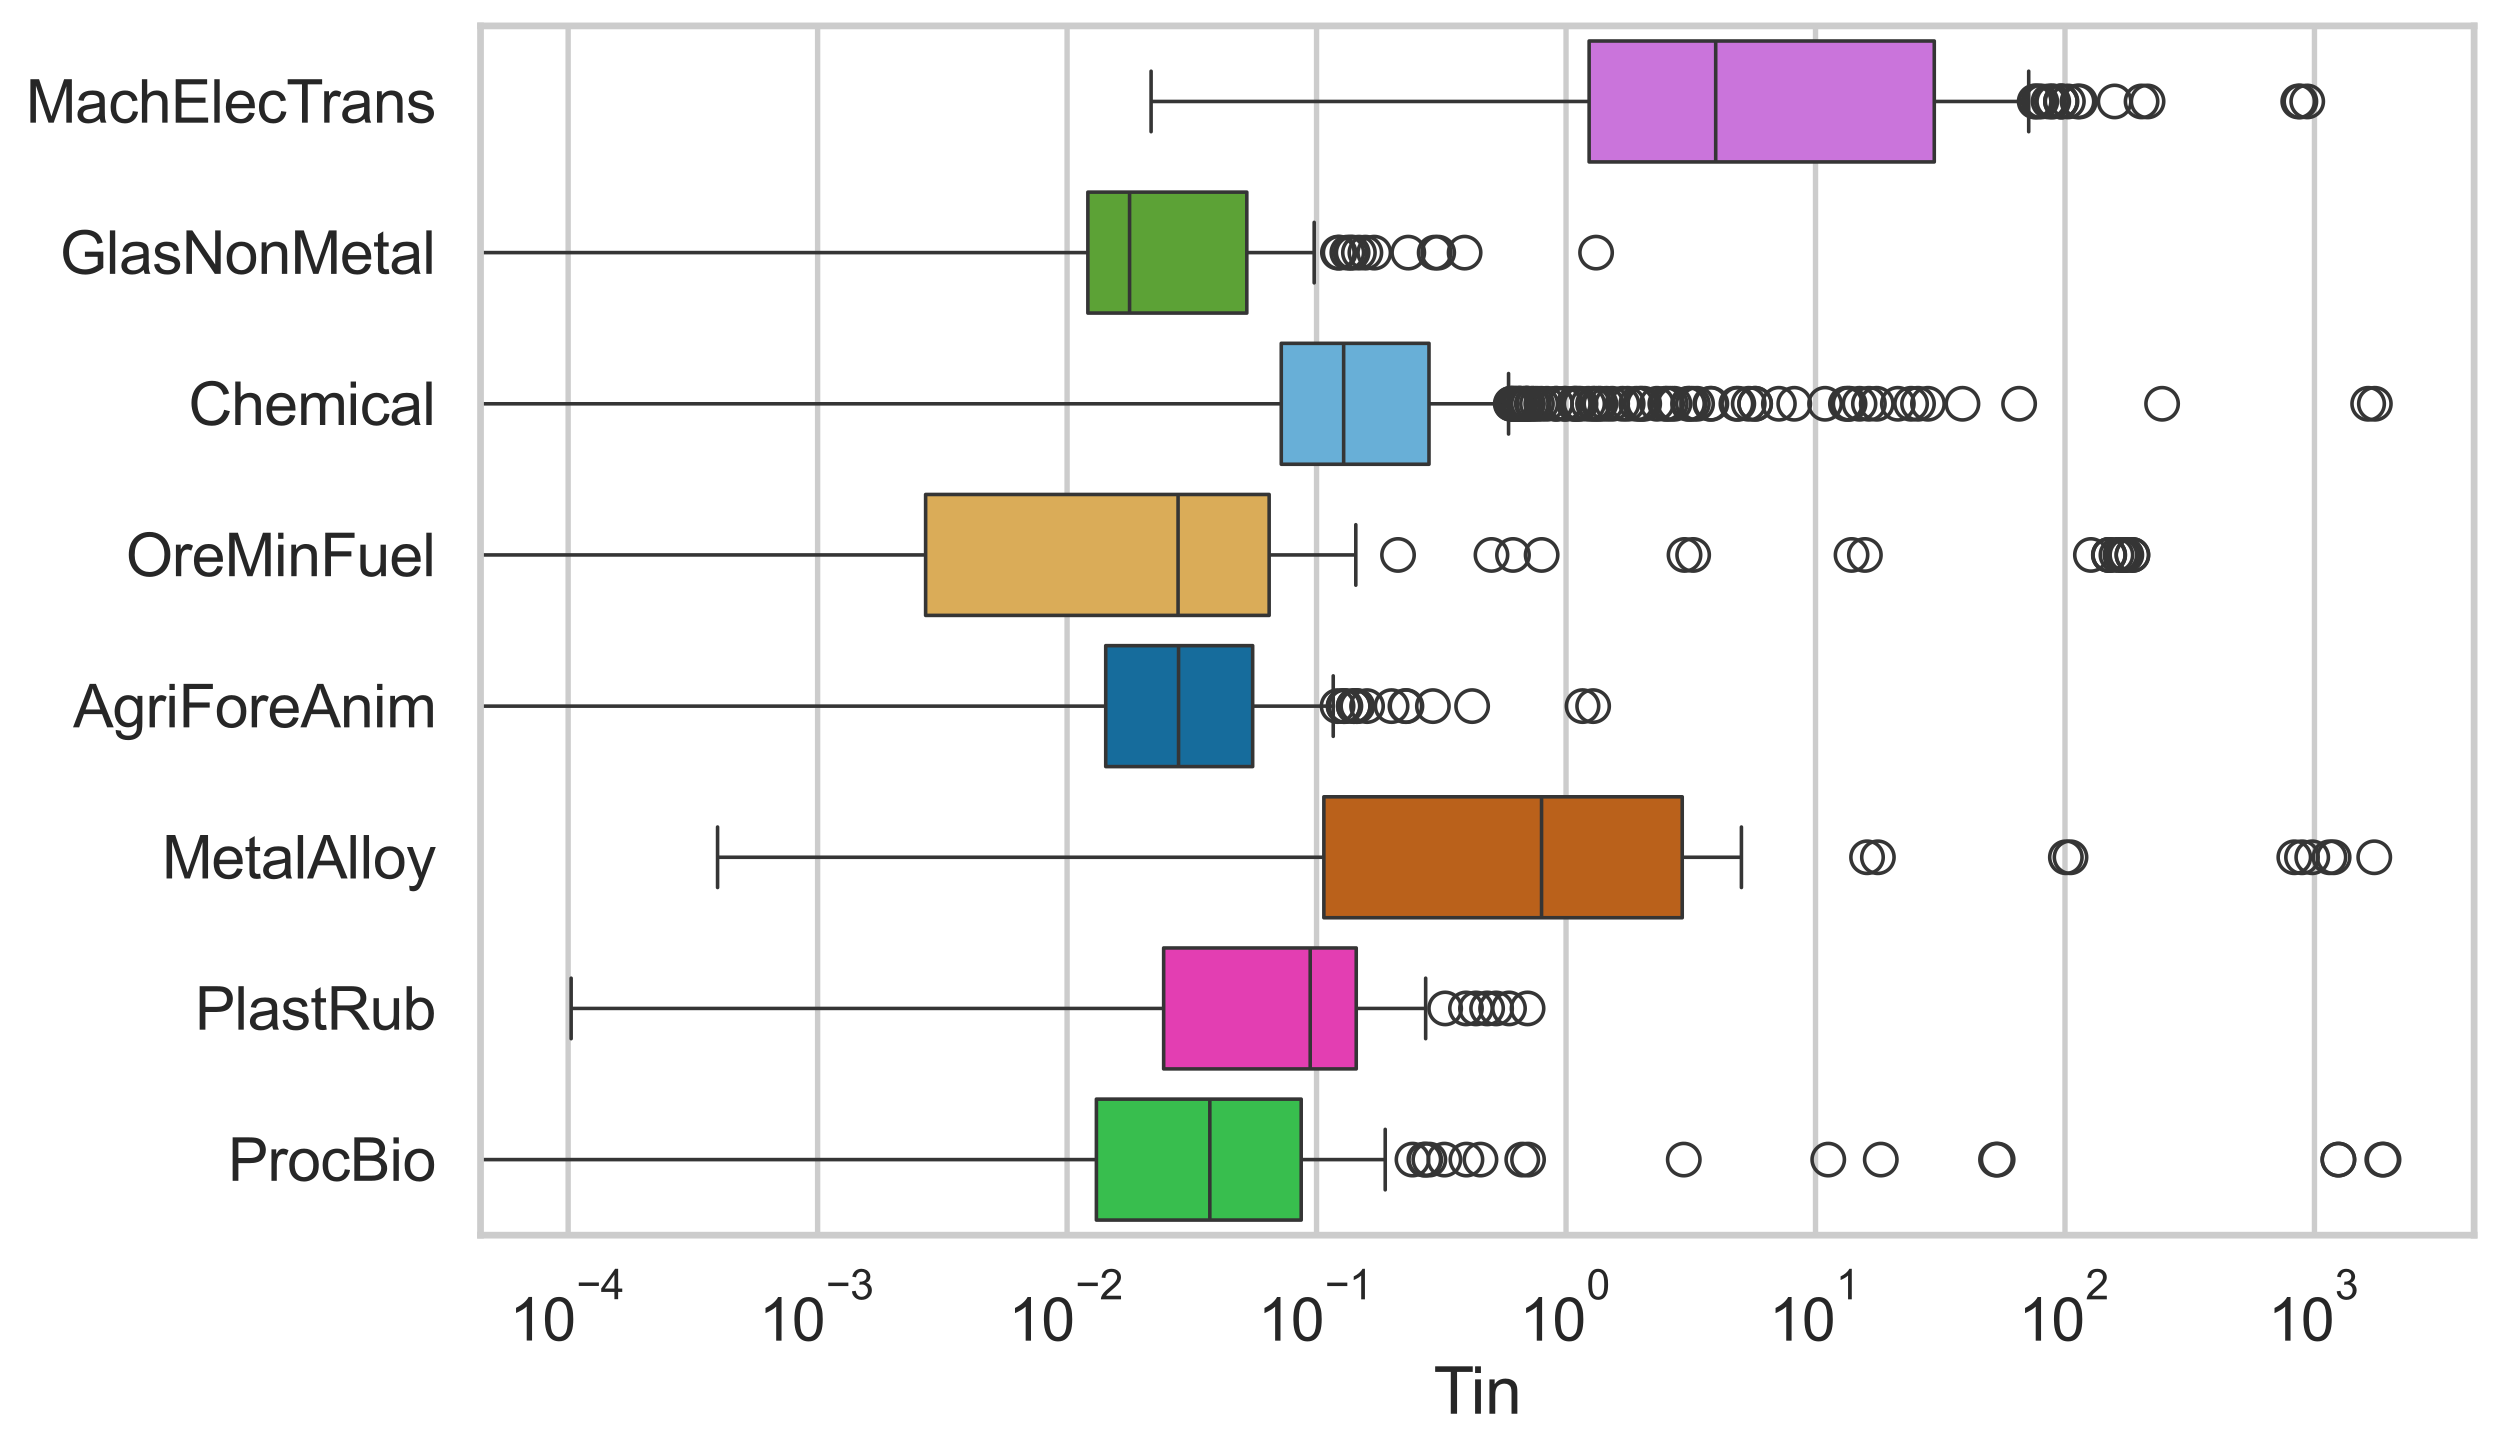 <?xml version="1.0" encoding="utf-8" standalone="no"?>
<!DOCTYPE svg PUBLIC "-//W3C//DTD SVG 1.1//EN"
  "http://www.w3.org/Graphics/SVG/1.1/DTD/svg11.dtd">
<svg xmlns:xlink="http://www.w3.org/1999/xlink" width="695.577pt" height="404.121pt" viewBox="0 0 695.577 404.121" xmlns="http://www.w3.org/2000/svg" version="1.1">
 <defs>
  <style type="text/css">*{stroke-linejoin: round; stroke-linecap: butt}</style>
 </defs>
 <g id="figure_1">
  <g id="patch_1">
   <path d="M 0 404.121 
L 695.577 404.121 
L 695.577 0 
L 0 0 
z
" style="fill: #ffffff"/>
  </g>
  <g id="axes_1">
   <g id="patch_2">
    <path d="M 133.697 343.665 
L 688.377 343.665 
L 688.377 7.2 
L 133.697 7.2 
z
" style="fill: #ffffff"/>
   </g>
   <g id="matplotlib.axis_1">
    <g id="xtick_1">
     <g id="line2d_1">
      <path d="M 158.074 343.665 
L 158.074 7.2 
" clip-path="url(#pf864ecdc77)" style="fill: none; stroke: #cccccc; stroke-width: 1.5; stroke-linecap: round"/>
     </g>
     <g id="text_1">
      <!-- $\mathdefault{10^{-4}}$ -->
      <g style="fill: #262626" transform="translate(141.739 373.015) scale(0.165 -0.165)">
       <defs>
        <path id="ArialMT-31" d="M 2384 0 
L 1822 0 
L 1822 3584 
Q 1619 3391 1289 3197 
Q 959 3003 697 2906 
L 697 3450 
Q 1169 3672 1522 3987 
Q 1875 4303 2022 4600 
L 2384 4600 
L 2384 0 
z
" transform="scale(0.016)"/>
        <path id="ArialMT-30" d="M 266 2259 
Q 266 3072 433 3567 
Q 600 4063 929 4331 
Q 1259 4600 1759 4600 
Q 2128 4600 2406 4451 
Q 2684 4303 2865 4023 
Q 3047 3744 3150 3342 
Q 3253 2941 3253 2259 
Q 3253 1453 3087 958 
Q 2922 463 2592 192 
Q 2263 -78 1759 -78 
Q 1097 -78 719 397 
Q 266 969 266 2259 
z
M 844 2259 
Q 844 1131 1108 757 
Q 1372 384 1759 384 
Q 2147 384 2411 759 
Q 2675 1134 2675 2259 
Q 2675 3391 2411 3762 
Q 2147 4134 1753 4134 
Q 1366 4134 1134 3806 
Q 844 3388 844 2259 
z
" transform="scale(0.016)"/>
        <path id="ArialMT-2212" d="M 3381 1997 
L 356 1997 
L 356 2522 
L 3381 2522 
L 3381 1997 
z
" transform="scale(0.016)"/>
        <path id="ArialMT-34" d="M 2069 0 
L 2069 1097 
L 81 1097 
L 81 1613 
L 2172 4581 
L 2631 4581 
L 2631 1613 
L 3250 1613 
L 3250 1097 
L 2631 1097 
L 2631 0 
L 2069 0 
z
M 2069 1613 
L 2069 3678 
L 634 1613 
L 2069 1613 
z
" transform="scale(0.016)"/>
       </defs>
       <use xlink:href="#ArialMT-31" transform="translate(0 0.202)"/>
       <use xlink:href="#ArialMT-30" transform="translate(55.615 0.202)"/>
       <use xlink:href="#ArialMT-2212" transform="translate(112.973 69.895) scale(0.7)"/>
       <use xlink:href="#ArialMT-34" transform="translate(153.852 69.895) scale(0.7)"/>
      </g>
     </g>
    </g>
    <g id="xtick_2">
     <g id="line2d_2">
      <path d="M 227.486 343.665 
L 227.486 7.2 
" clip-path="url(#pf864ecdc77)" style="fill: none; stroke: #cccccc; stroke-width: 1.5; stroke-linecap: round"/>
     </g>
     <g id="text_2">
      <!-- $\mathdefault{10^{-3}}$ -->
      <g style="fill: #262626" transform="translate(211.151 373.18) scale(0.165 -0.165)">
       <defs>
        <path id="ArialMT-33" d="M 269 1209 
L 831 1284 
Q 928 806 1161 595 
Q 1394 384 1728 384 
Q 2125 384 2398 659 
Q 2672 934 2672 1341 
Q 2672 1728 2419 1979 
Q 2166 2231 1775 2231 
Q 1616 2231 1378 2169 
L 1441 2663 
Q 1497 2656 1531 2656 
Q 1891 2656 2178 2843 
Q 2466 3031 2466 3422 
Q 2466 3731 2256 3934 
Q 2047 4138 1716 4138 
Q 1388 4138 1169 3931 
Q 950 3725 888 3313 
L 325 3413 
Q 428 3978 793 4289 
Q 1159 4600 1703 4600 
Q 2078 4600 2393 4439 
Q 2709 4278 2876 4000 
Q 3044 3722 3044 3409 
Q 3044 3113 2884 2869 
Q 2725 2625 2413 2481 
Q 2819 2388 3044 2092 
Q 3269 1797 3269 1353 
Q 3269 753 2831 336 
Q 2394 -81 1725 -81 
Q 1122 -81 723 278 
Q 325 638 269 1209 
z
" transform="scale(0.016)"/>
       </defs>
       <use xlink:href="#ArialMT-31" transform="translate(0 0.994)"/>
       <use xlink:href="#ArialMT-30" transform="translate(55.615 0.994)"/>
       <use xlink:href="#ArialMT-2212" transform="translate(112.973 70.688) scale(0.7)"/>
       <use xlink:href="#ArialMT-33" transform="translate(153.852 70.688) scale(0.7)"/>
      </g>
     </g>
    </g>
    <g id="xtick_3">
     <g id="line2d_3">
      <path d="M 296.897 343.665 
L 296.897 7.2 
" clip-path="url(#pf864ecdc77)" style="fill: none; stroke: #cccccc; stroke-width: 1.5; stroke-linecap: round"/>
     </g>
     <g id="text_3">
      <!-- $\mathdefault{10^{-2}}$ -->
      <g style="fill: #262626" transform="translate(280.562 373.18) scale(0.165 -0.165)">
       <defs>
        <path id="ArialMT-32" d="M 3222 541 
L 3222 0 
L 194 0 
Q 188 203 259 391 
Q 375 700 629 1000 
Q 884 1300 1366 1694 
Q 2113 2306 2375 2664 
Q 2638 3022 2638 3341 
Q 2638 3675 2398 3904 
Q 2159 4134 1775 4134 
Q 1369 4134 1125 3890 
Q 881 3647 878 3216 
L 300 3275 
Q 359 3922 746 4261 
Q 1134 4600 1788 4600 
Q 2447 4600 2831 4234 
Q 3216 3869 3216 3328 
Q 3216 3053 3103 2787 
Q 2991 2522 2730 2228 
Q 2469 1934 1863 1422 
Q 1356 997 1212 845 
Q 1069 694 975 541 
L 3222 541 
z
" transform="scale(0.016)"/>
       </defs>
       <use xlink:href="#ArialMT-31" transform="translate(0 0.994)"/>
       <use xlink:href="#ArialMT-30" transform="translate(55.615 0.994)"/>
       <use xlink:href="#ArialMT-2212" transform="translate(112.973 70.688) scale(0.7)"/>
       <use xlink:href="#ArialMT-32" transform="translate(153.852 70.688) scale(0.7)"/>
      </g>
     </g>
    </g>
    <g id="xtick_4">
     <g id="line2d_4">
      <path d="M 366.309 343.665 
L 366.309 7.2 
" clip-path="url(#pf864ecdc77)" style="fill: none; stroke: #cccccc; stroke-width: 1.5; stroke-linecap: round"/>
     </g>
     <g id="text_4">
      <!-- $\mathdefault{10^{-1}}$ -->
      <g style="fill: #262626" transform="translate(349.974 373.18) scale(0.165 -0.165)">
       <use xlink:href="#ArialMT-31" transform="translate(0 0.994)"/>
       <use xlink:href="#ArialMT-30" transform="translate(55.615 0.994)"/>
       <use xlink:href="#ArialMT-2212" transform="translate(112.973 70.688) scale(0.7)"/>
       <use xlink:href="#ArialMT-31" transform="translate(153.852 70.688) scale(0.7)"/>
      </g>
     </g>
    </g>
    <g id="xtick_5">
     <g id="line2d_5">
      <path d="M 435.72 343.665 
L 435.72 7.2 
" clip-path="url(#pf864ecdc77)" style="fill: none; stroke: #cccccc; stroke-width: 1.5; stroke-linecap: round"/>
     </g>
     <g id="text_5">
      <!-- $\mathdefault{10^{0}}$ -->
      <g style="fill: #262626" transform="translate(422.768 373.18) scale(0.165 -0.165)">
       <use xlink:href="#ArialMT-31" transform="translate(0 0.994)"/>
       <use xlink:href="#ArialMT-30" transform="translate(55.615 0.994)"/>
       <use xlink:href="#ArialMT-30" transform="translate(112.973 70.688) scale(0.7)"/>
      </g>
     </g>
    </g>
    <g id="xtick_6">
     <g id="line2d_6">
      <path d="M 505.131 343.665 
L 505.131 7.2 
" clip-path="url(#pf864ecdc77)" style="fill: none; stroke: #cccccc; stroke-width: 1.5; stroke-linecap: round"/>
     </g>
     <g id="text_6">
      <!-- $\mathdefault{10^{1}}$ -->
      <g style="fill: #262626" transform="translate(492.179 373.18) scale(0.165 -0.165)">
       <use xlink:href="#ArialMT-31" transform="translate(0 0.994)"/>
       <use xlink:href="#ArialMT-30" transform="translate(55.615 0.994)"/>
       <use xlink:href="#ArialMT-31" transform="translate(112.973 70.688) scale(0.7)"/>
      </g>
     </g>
    </g>
    <g id="xtick_7">
     <g id="line2d_7">
      <path d="M 574.543 343.665 
L 574.543 7.2 
" clip-path="url(#pf864ecdc77)" style="fill: none; stroke: #cccccc; stroke-width: 1.5; stroke-linecap: round"/>
     </g>
     <g id="text_7">
      <!-- $\mathdefault{10^{2}}$ -->
      <g style="fill: #262626" transform="translate(561.59 373.18) scale(0.165 -0.165)">
       <use xlink:href="#ArialMT-31" transform="translate(0 0.994)"/>
       <use xlink:href="#ArialMT-30" transform="translate(55.615 0.994)"/>
       <use xlink:href="#ArialMT-32" transform="translate(112.973 70.688) scale(0.7)"/>
      </g>
     </g>
    </g>
    <g id="xtick_8">
     <g id="line2d_8">
      <path d="M 643.954 343.665 
L 643.954 7.2 
" clip-path="url(#pf864ecdc77)" style="fill: none; stroke: #cccccc; stroke-width: 1.5; stroke-linecap: round"/>
     </g>
     <g id="text_8">
      <!-- $\mathdefault{10^{3}}$ -->
      <g style="fill: #262626" transform="translate(631.002 373.18) scale(0.165 -0.165)">
       <use xlink:href="#ArialMT-31" transform="translate(0 0.994)"/>
       <use xlink:href="#ArialMT-30" transform="translate(55.615 0.994)"/>
       <use xlink:href="#ArialMT-33" transform="translate(112.973 70.688) scale(0.7)"/>
      </g>
     </g>
    </g>
    <g id="xtick_9"/>
    <g id="xtick_10"/>
    <g id="xtick_11"/>
    <g id="xtick_12"/>
    <g id="xtick_13"/>
    <g id="xtick_14"/>
    <g id="xtick_15"/>
    <g id="xtick_16"/>
    <g id="xtick_17"/>
    <g id="xtick_18"/>
    <g id="xtick_19"/>
    <g id="xtick_20"/>
    <g id="xtick_21"/>
    <g id="xtick_22"/>
    <g id="xtick_23"/>
    <g id="xtick_24"/>
    <g id="xtick_25"/>
    <g id="xtick_26"/>
    <g id="xtick_27"/>
    <g id="xtick_28"/>
    <g id="xtick_29"/>
    <g id="xtick_30"/>
    <g id="xtick_31"/>
    <g id="xtick_32"/>
    <g id="xtick_33"/>
    <g id="xtick_34"/>
    <g id="xtick_35"/>
    <g id="xtick_36"/>
    <g id="xtick_37"/>
    <g id="xtick_38"/>
    <g id="xtick_39"/>
    <g id="xtick_40"/>
    <g id="xtick_41"/>
    <g id="xtick_42"/>
    <g id="xtick_43"/>
    <g id="xtick_44"/>
    <g id="xtick_45"/>
    <g id="xtick_46"/>
    <g id="xtick_47"/>
    <g id="xtick_48"/>
    <g id="xtick_49"/>
    <g id="xtick_50"/>
    <g id="xtick_51"/>
    <g id="xtick_52"/>
    <g id="xtick_53"/>
    <g id="xtick_54"/>
    <g id="xtick_55"/>
    <g id="xtick_56"/>
    <g id="xtick_57"/>
    <g id="xtick_58"/>
    <g id="xtick_59"/>
    <g id="xtick_60"/>
    <g id="xtick_61"/>
    <g id="xtick_62"/>
    <g id="xtick_63"/>
    <g id="xtick_64"/>
    <g id="xtick_65"/>
    <g id="xtick_66"/>
    <g id="xtick_67"/>
    <g id="xtick_68"/>
    <g id="xtick_69"/>
    <g id="xtick_70"/>
    <g id="xtick_71"/>
    <g id="xtick_72"/>
    <g id="text_9">
     <!-- Tin -->
     <g style="fill: #262626" transform="translate(398.873 393.344) scale(0.18 -0.18)">
      <defs>
       <path id="ArialMT-54" d="M 1659 0 
L 1659 4041 
L 150 4041 
L 150 4581 
L 3781 4581 
L 3781 4041 
L 2266 4041 
L 2266 0 
L 1659 0 
z
" transform="scale(0.016)"/>
       <path id="ArialMT-69" d="M 425 3934 
L 425 4581 
L 988 4581 
L 988 3934 
L 425 3934 
z
M 425 0 
L 425 3319 
L 988 3319 
L 988 0 
L 425 0 
z
" transform="scale(0.016)"/>
       <path id="ArialMT-6e" d="M 422 0 
L 422 3319 
L 928 3319 
L 928 2847 
Q 1294 3394 1984 3394 
Q 2284 3394 2536 3286 
Q 2788 3178 2913 3003 
Q 3038 2828 3088 2588 
Q 3119 2431 3119 2041 
L 3119 0 
L 2556 0 
L 2556 2019 
Q 2556 2363 2490 2533 
Q 2425 2703 2258 2804 
Q 2091 2906 1866 2906 
Q 1506 2906 1245 2678 
Q 984 2450 984 1813 
L 984 0 
L 422 0 
z
" transform="scale(0.016)"/>
      </defs>
      <use xlink:href="#ArialMT-54"/>
      <use xlink:href="#ArialMT-69" transform="translate(57.334 0)"/>
      <use xlink:href="#ArialMT-6e" transform="translate(79.551 0)"/>
     </g>
    </g>
   </g>
   <g id="matplotlib.axis_2">
    <g id="ytick_1">
     <g id="text_10">
      <!-- MachElecTrans -->
      <g style="fill: #262626" transform="translate(7.2 34.134) scale(0.165 -0.165)">
       <defs>
        <path id="ArialMT-4d" d="M 475 0 
L 475 4581 
L 1388 4581 
L 2472 1338 
Q 2622 884 2691 659 
Q 2769 909 2934 1394 
L 4031 4581 
L 4847 4581 
L 4847 0 
L 4263 0 
L 4263 3834 
L 2931 0 
L 2384 0 
L 1059 3900 
L 1059 0 
L 475 0 
z
" transform="scale(0.016)"/>
        <path id="ArialMT-61" d="M 2588 409 
Q 2275 144 1986 34 
Q 1697 -75 1366 -75 
Q 819 -75 525 192 
Q 231 459 231 875 
Q 231 1119 342 1320 
Q 453 1522 633 1644 
Q 813 1766 1038 1828 
Q 1203 1872 1538 1913 
Q 2219 1994 2541 2106 
Q 2544 2222 2544 2253 
Q 2544 2597 2384 2738 
Q 2169 2928 1744 2928 
Q 1347 2928 1158 2789 
Q 969 2650 878 2297 
L 328 2372 
Q 403 2725 575 2942 
Q 747 3159 1072 3276 
Q 1397 3394 1825 3394 
Q 2250 3394 2515 3294 
Q 2781 3194 2906 3042 
Q 3031 2891 3081 2659 
Q 3109 2516 3109 2141 
L 3109 1391 
Q 3109 606 3145 398 
Q 3181 191 3288 0 
L 2700 0 
Q 2613 175 2588 409 
z
M 2541 1666 
Q 2234 1541 1622 1453 
Q 1275 1403 1131 1340 
Q 988 1278 909 1158 
Q 831 1038 831 891 
Q 831 666 1001 516 
Q 1172 366 1500 366 
Q 1825 366 2078 508 
Q 2331 650 2450 897 
Q 2541 1088 2541 1459 
L 2541 1666 
z
" transform="scale(0.016)"/>
        <path id="ArialMT-63" d="M 2588 1216 
L 3141 1144 
Q 3050 572 2676 248 
Q 2303 -75 1759 -75 
Q 1078 -75 664 370 
Q 250 816 250 1647 
Q 250 2184 428 2587 
Q 606 2991 970 3192 
Q 1334 3394 1763 3394 
Q 2303 3394 2647 3120 
Q 2991 2847 3088 2344 
L 2541 2259 
Q 2463 2594 2264 2762 
Q 2066 2931 1784 2931 
Q 1359 2931 1093 2626 
Q 828 2322 828 1663 
Q 828 994 1084 691 
Q 1341 388 1753 388 
Q 2084 388 2306 591 
Q 2528 794 2588 1216 
z
" transform="scale(0.016)"/>
        <path id="ArialMT-68" d="M 422 0 
L 422 4581 
L 984 4581 
L 984 2938 
Q 1378 3394 1978 3394 
Q 2347 3394 2619 3248 
Q 2891 3103 3008 2847 
Q 3125 2591 3125 2103 
L 3125 0 
L 2563 0 
L 2563 2103 
Q 2563 2525 2380 2717 
Q 2197 2909 1863 2909 
Q 1613 2909 1392 2779 
Q 1172 2650 1078 2428 
Q 984 2206 984 1816 
L 984 0 
L 422 0 
z
" transform="scale(0.016)"/>
        <path id="ArialMT-45" d="M 506 0 
L 506 4581 
L 3819 4581 
L 3819 4041 
L 1113 4041 
L 1113 2638 
L 3647 2638 
L 3647 2100 
L 1113 2100 
L 1113 541 
L 3925 541 
L 3925 0 
L 506 0 
z
" transform="scale(0.016)"/>
        <path id="ArialMT-6c" d="M 409 0 
L 409 4581 
L 972 4581 
L 972 0 
L 409 0 
z
" transform="scale(0.016)"/>
        <path id="ArialMT-65" d="M 2694 1069 
L 3275 997 
Q 3138 488 2766 206 
Q 2394 -75 1816 -75 
Q 1088 -75 661 373 
Q 234 822 234 1631 
Q 234 2469 665 2931 
Q 1097 3394 1784 3394 
Q 2450 3394 2872 2941 
Q 3294 2488 3294 1666 
Q 3294 1616 3291 1516 
L 816 1516 
Q 847 969 1125 678 
Q 1403 388 1819 388 
Q 2128 388 2347 550 
Q 2566 713 2694 1069 
z
M 847 1978 
L 2700 1978 
Q 2663 2397 2488 2606 
Q 2219 2931 1791 2931 
Q 1403 2931 1139 2672 
Q 875 2413 847 1978 
z
" transform="scale(0.016)"/>
        <path id="ArialMT-72" d="M 416 0 
L 416 3319 
L 922 3319 
L 922 2816 
Q 1116 3169 1280 3281 
Q 1444 3394 1641 3394 
Q 1925 3394 2219 3213 
L 2025 2691 
Q 1819 2813 1613 2813 
Q 1428 2813 1281 2702 
Q 1134 2591 1072 2394 
Q 978 2094 978 1738 
L 978 0 
L 416 0 
z
" transform="scale(0.016)"/>
        <path id="ArialMT-73" d="M 197 991 
L 753 1078 
Q 800 744 1014 566 
Q 1228 388 1613 388 
Q 2000 388 2187 545 
Q 2375 703 2375 916 
Q 2375 1106 2209 1216 
Q 2094 1291 1634 1406 
Q 1016 1563 777 1677 
Q 538 1791 414 1992 
Q 291 2194 291 2438 
Q 291 2659 392 2848 
Q 494 3038 669 3163 
Q 800 3259 1026 3326 
Q 1253 3394 1513 3394 
Q 1903 3394 2198 3281 
Q 2494 3169 2634 2976 
Q 2775 2784 2828 2463 
L 2278 2388 
Q 2241 2644 2061 2787 
Q 1881 2931 1553 2931 
Q 1166 2931 1000 2803 
Q 834 2675 834 2503 
Q 834 2394 903 2306 
Q 972 2216 1119 2156 
Q 1203 2125 1616 2013 
Q 2213 1853 2448 1751 
Q 2684 1650 2818 1456 
Q 2953 1263 2953 975 
Q 2953 694 2789 445 
Q 2625 197 2315 61 
Q 2006 -75 1616 -75 
Q 969 -75 630 194 
Q 291 463 197 991 
z
" transform="scale(0.016)"/>
       </defs>
       <use xlink:href="#ArialMT-4d"/>
       <use xlink:href="#ArialMT-61" transform="translate(83.301 0)"/>
       <use xlink:href="#ArialMT-63" transform="translate(138.916 0)"/>
       <use xlink:href="#ArialMT-68" transform="translate(188.916 0)"/>
       <use xlink:href="#ArialMT-45" transform="translate(244.531 0)"/>
       <use xlink:href="#ArialMT-6c" transform="translate(311.23 0)"/>
       <use xlink:href="#ArialMT-65" transform="translate(333.447 0)"/>
       <use xlink:href="#ArialMT-63" transform="translate(389.062 0)"/>
       <use xlink:href="#ArialMT-54" transform="translate(439.062 0)"/>
       <use xlink:href="#ArialMT-72" transform="translate(496.396 0)"/>
       <use xlink:href="#ArialMT-61" transform="translate(529.697 0)"/>
       <use xlink:href="#ArialMT-6e" transform="translate(585.312 0)"/>
       <use xlink:href="#ArialMT-73" transform="translate(640.928 0)"/>
      </g>
     </g>
    </g>
    <g id="ytick_2">
     <g id="text_11">
      <!-- GlasNonMetal -->
      <g style="fill: #262626" transform="translate(16.659 76.192) scale(0.165 -0.165)">
       <defs>
        <path id="ArialMT-47" d="M 2638 1797 
L 2638 2334 
L 4578 2338 
L 4578 638 
Q 4131 281 3656 101 
Q 3181 -78 2681 -78 
Q 2006 -78 1454 211 
Q 903 500 622 1047 
Q 341 1594 341 2269 
Q 341 2938 620 3517 
Q 900 4097 1425 4378 
Q 1950 4659 2634 4659 
Q 3131 4659 3532 4498 
Q 3934 4338 4162 4050 
Q 4391 3763 4509 3300 
L 3963 3150 
Q 3859 3500 3706 3700 
Q 3553 3900 3268 4020 
Q 2984 4141 2638 4141 
Q 2222 4141 1919 4014 
Q 1616 3888 1430 3681 
Q 1244 3475 1141 3228 
Q 966 2803 966 2306 
Q 966 1694 1177 1281 
Q 1388 869 1791 669 
Q 2194 469 2647 469 
Q 3041 469 3416 620 
Q 3791 772 3984 944 
L 3984 1797 
L 2638 1797 
z
" transform="scale(0.016)"/>
        <path id="ArialMT-4e" d="M 488 0 
L 488 4581 
L 1109 4581 
L 3516 984 
L 3516 4581 
L 4097 4581 
L 4097 0 
L 3475 0 
L 1069 3600 
L 1069 0 
L 488 0 
z
" transform="scale(0.016)"/>
        <path id="ArialMT-6f" d="M 213 1659 
Q 213 2581 725 3025 
Q 1153 3394 1769 3394 
Q 2453 3394 2887 2945 
Q 3322 2497 3322 1706 
Q 3322 1066 3130 698 
Q 2938 331 2570 128 
Q 2203 -75 1769 -75 
Q 1072 -75 642 372 
Q 213 819 213 1659 
z
M 791 1659 
Q 791 1022 1069 705 
Q 1347 388 1769 388 
Q 2188 388 2466 706 
Q 2744 1025 2744 1678 
Q 2744 2294 2464 2611 
Q 2184 2928 1769 2928 
Q 1347 2928 1069 2612 
Q 791 2297 791 1659 
z
" transform="scale(0.016)"/>
        <path id="ArialMT-74" d="M 1650 503 
L 1731 6 
Q 1494 -44 1306 -44 
Q 1000 -44 831 53 
Q 663 150 594 308 
Q 525 466 525 972 
L 525 2881 
L 113 2881 
L 113 3319 
L 525 3319 
L 525 4141 
L 1084 4478 
L 1084 3319 
L 1650 3319 
L 1650 2881 
L 1084 2881 
L 1084 941 
Q 1084 700 1114 631 
Q 1144 563 1211 522 
Q 1278 481 1403 481 
Q 1497 481 1650 503 
z
" transform="scale(0.016)"/>
       </defs>
       <use xlink:href="#ArialMT-47"/>
       <use xlink:href="#ArialMT-6c" transform="translate(77.783 0)"/>
       <use xlink:href="#ArialMT-61" transform="translate(100 0)"/>
       <use xlink:href="#ArialMT-73" transform="translate(155.615 0)"/>
       <use xlink:href="#ArialMT-4e" transform="translate(205.615 0)"/>
       <use xlink:href="#ArialMT-6f" transform="translate(277.832 0)"/>
       <use xlink:href="#ArialMT-6e" transform="translate(333.447 0)"/>
       <use xlink:href="#ArialMT-4d" transform="translate(389.062 0)"/>
       <use xlink:href="#ArialMT-65" transform="translate(472.363 0)"/>
       <use xlink:href="#ArialMT-74" transform="translate(527.979 0)"/>
       <use xlink:href="#ArialMT-61" transform="translate(555.762 0)"/>
       <use xlink:href="#ArialMT-6c" transform="translate(611.377 0)"/>
      </g>
     </g>
    </g>
    <g id="ytick_3">
     <g id="text_12">
      <!-- Chemical -->
      <g style="fill: #262626" transform="translate(52.428 118.25) scale(0.165 -0.165)">
       <defs>
        <path id="ArialMT-43" d="M 3763 1606 
L 4369 1453 
Q 4178 706 3683 314 
Q 3188 -78 2472 -78 
Q 1731 -78 1267 223 
Q 803 525 561 1097 
Q 319 1669 319 2325 
Q 319 3041 592 3573 
Q 866 4106 1370 4382 
Q 1875 4659 2481 4659 
Q 3169 4659 3637 4309 
Q 4106 3959 4291 3325 
L 3694 3184 
Q 3534 3684 3231 3912 
Q 2928 4141 2469 4141 
Q 1941 4141 1586 3887 
Q 1231 3634 1087 3207 
Q 944 2781 944 2328 
Q 944 1744 1114 1308 
Q 1284 872 1643 656 
Q 2003 441 2422 441 
Q 2931 441 3284 734 
Q 3638 1028 3763 1606 
z
" transform="scale(0.016)"/>
        <path id="ArialMT-6d" d="M 422 0 
L 422 3319 
L 925 3319 
L 925 2853 
Q 1081 3097 1340 3245 
Q 1600 3394 1931 3394 
Q 2300 3394 2536 3241 
Q 2772 3088 2869 2813 
Q 3263 3394 3894 3394 
Q 4388 3394 4653 3120 
Q 4919 2847 4919 2278 
L 4919 0 
L 4359 0 
L 4359 2091 
Q 4359 2428 4304 2576 
Q 4250 2725 4106 2815 
Q 3963 2906 3769 2906 
Q 3419 2906 3187 2673 
Q 2956 2441 2956 1928 
L 2956 0 
L 2394 0 
L 2394 2156 
Q 2394 2531 2256 2718 
Q 2119 2906 1806 2906 
Q 1569 2906 1367 2781 
Q 1166 2656 1075 2415 
Q 984 2175 984 1722 
L 984 0 
L 422 0 
z
" transform="scale(0.016)"/>
       </defs>
       <use xlink:href="#ArialMT-43"/>
       <use xlink:href="#ArialMT-68" transform="translate(72.217 0)"/>
       <use xlink:href="#ArialMT-65" transform="translate(127.832 0)"/>
       <use xlink:href="#ArialMT-6d" transform="translate(183.447 0)"/>
       <use xlink:href="#ArialMT-69" transform="translate(266.748 0)"/>
       <use xlink:href="#ArialMT-63" transform="translate(288.965 0)"/>
       <use xlink:href="#ArialMT-61" transform="translate(338.965 0)"/>
       <use xlink:href="#ArialMT-6c" transform="translate(394.58 0)"/>
      </g>
     </g>
    </g>
    <g id="ytick_4">
     <g id="text_13">
      <!-- OreMinFuel -->
      <g style="fill: #262626" transform="translate(35.013 160.308) scale(0.165 -0.165)">
       <defs>
        <path id="ArialMT-4f" d="M 309 2231 
Q 309 3372 921 4017 
Q 1534 4663 2503 4663 
Q 3138 4663 3647 4359 
Q 4156 4056 4423 3514 
Q 4691 2972 4691 2284 
Q 4691 1588 4409 1038 
Q 4128 488 3612 205 
Q 3097 -78 2500 -78 
Q 1853 -78 1343 234 
Q 834 547 571 1087 
Q 309 1628 309 2231 
z
M 934 2222 
Q 934 1394 1379 917 
Q 1825 441 2497 441 
Q 3181 441 3623 922 
Q 4066 1403 4066 2288 
Q 4066 2847 3877 3264 
Q 3688 3681 3323 3911 
Q 2959 4141 2506 4141 
Q 1863 4141 1398 3698 
Q 934 3256 934 2222 
z
" transform="scale(0.016)"/>
        <path id="ArialMT-46" d="M 525 0 
L 525 4581 
L 3616 4581 
L 3616 4041 
L 1131 4041 
L 1131 2622 
L 3281 2622 
L 3281 2081 
L 1131 2081 
L 1131 0 
L 525 0 
z
" transform="scale(0.016)"/>
        <path id="ArialMT-75" d="M 2597 0 
L 2597 488 
Q 2209 -75 1544 -75 
Q 1250 -75 995 37 
Q 741 150 617 320 
Q 494 491 444 738 
Q 409 903 409 1263 
L 409 3319 
L 972 3319 
L 972 1478 
Q 972 1038 1006 884 
Q 1059 663 1231 536 
Q 1403 409 1656 409 
Q 1909 409 2131 539 
Q 2353 669 2445 892 
Q 2538 1116 2538 1541 
L 2538 3319 
L 3100 3319 
L 3100 0 
L 2597 0 
z
" transform="scale(0.016)"/>
       </defs>
       <use xlink:href="#ArialMT-4f"/>
       <use xlink:href="#ArialMT-72" transform="translate(77.783 0)"/>
       <use xlink:href="#ArialMT-65" transform="translate(111.084 0)"/>
       <use xlink:href="#ArialMT-4d" transform="translate(166.699 0)"/>
       <use xlink:href="#ArialMT-69" transform="translate(250 0)"/>
       <use xlink:href="#ArialMT-6e" transform="translate(272.217 0)"/>
       <use xlink:href="#ArialMT-46" transform="translate(327.832 0)"/>
       <use xlink:href="#ArialMT-75" transform="translate(388.916 0)"/>
       <use xlink:href="#ArialMT-65" transform="translate(444.531 0)"/>
       <use xlink:href="#ArialMT-6c" transform="translate(500.146 0)"/>
      </g>
     </g>
    </g>
    <g id="ytick_5">
     <g id="text_14">
      <!-- AgriForeAnim -->
      <g style="fill: #262626" transform="translate(20.341 202.366) scale(0.165 -0.165)">
       <defs>
        <path id="ArialMT-41" d="M -9 0 
L 1750 4581 
L 2403 4581 
L 4278 0 
L 3588 0 
L 3053 1388 
L 1138 1388 
L 634 0 
L -9 0 
z
M 1313 1881 
L 2866 1881 
L 2388 3150 
Q 2169 3728 2063 4100 
Q 1975 3659 1816 3225 
L 1313 1881 
z
" transform="scale(0.016)"/>
        <path id="ArialMT-67" d="M 319 -275 
L 866 -356 
Q 900 -609 1056 -725 
Q 1266 -881 1628 -881 
Q 2019 -881 2231 -725 
Q 2444 -569 2519 -288 
Q 2563 -116 2559 434 
Q 2191 0 1641 0 
Q 956 0 581 494 
Q 206 988 206 1678 
Q 206 2153 378 2554 
Q 550 2956 876 3175 
Q 1203 3394 1644 3394 
Q 2231 3394 2613 2919 
L 2613 3319 
L 3131 3319 
L 3131 450 
Q 3131 -325 2973 -648 
Q 2816 -972 2473 -1159 
Q 2131 -1347 1631 -1347 
Q 1038 -1347 672 -1080 
Q 306 -813 319 -275 
z
M 784 1719 
Q 784 1066 1043 766 
Q 1303 466 1694 466 
Q 2081 466 2343 764 
Q 2606 1063 2606 1700 
Q 2606 2309 2336 2618 
Q 2066 2928 1684 2928 
Q 1309 2928 1046 2623 
Q 784 2319 784 1719 
z
" transform="scale(0.016)"/>
       </defs>
       <use xlink:href="#ArialMT-41"/>
       <use xlink:href="#ArialMT-67" transform="translate(66.699 0)"/>
       <use xlink:href="#ArialMT-72" transform="translate(122.314 0)"/>
       <use xlink:href="#ArialMT-69" transform="translate(155.615 0)"/>
       <use xlink:href="#ArialMT-46" transform="translate(177.832 0)"/>
       <use xlink:href="#ArialMT-6f" transform="translate(238.916 0)"/>
       <use xlink:href="#ArialMT-72" transform="translate(294.531 0)"/>
       <use xlink:href="#ArialMT-65" transform="translate(327.832 0)"/>
       <use xlink:href="#ArialMT-41" transform="translate(383.447 0)"/>
       <use xlink:href="#ArialMT-6e" transform="translate(450.146 0)"/>
       <use xlink:href="#ArialMT-69" transform="translate(505.762 0)"/>
       <use xlink:href="#ArialMT-6d" transform="translate(527.979 0)"/>
      </g>
     </g>
    </g>
    <g id="ytick_6">
     <g id="text_15">
      <!-- MetalAlloy -->
      <g style="fill: #262626" transform="translate(45.088 244.425) scale(0.165 -0.165)">
       <defs>
        <path id="ArialMT-79" d="M 397 -1278 
L 334 -750 
Q 519 -800 656 -800 
Q 844 -800 956 -737 
Q 1069 -675 1141 -563 
Q 1194 -478 1313 -144 
Q 1328 -97 1363 -6 
L 103 3319 
L 709 3319 
L 1400 1397 
Q 1534 1031 1641 628 
Q 1738 1016 1872 1384 
L 2581 3319 
L 3144 3319 
L 1881 -56 
Q 1678 -603 1566 -809 
Q 1416 -1088 1222 -1217 
Q 1028 -1347 759 -1347 
Q 597 -1347 397 -1278 
z
" transform="scale(0.016)"/>
       </defs>
       <use xlink:href="#ArialMT-4d"/>
       <use xlink:href="#ArialMT-65" transform="translate(83.301 0)"/>
       <use xlink:href="#ArialMT-74" transform="translate(138.916 0)"/>
       <use xlink:href="#ArialMT-61" transform="translate(166.699 0)"/>
       <use xlink:href="#ArialMT-6c" transform="translate(222.314 0)"/>
       <use xlink:href="#ArialMT-41" transform="translate(244.531 0)"/>
       <use xlink:href="#ArialMT-6c" transform="translate(311.23 0)"/>
       <use xlink:href="#ArialMT-6c" transform="translate(333.447 0)"/>
       <use xlink:href="#ArialMT-6f" transform="translate(355.664 0)"/>
       <use xlink:href="#ArialMT-79" transform="translate(411.279 0)"/>
      </g>
     </g>
    </g>
    <g id="ytick_7">
     <g id="text_16">
      <!-- PlastRub -->
      <g style="fill: #262626" transform="translate(54.248 286.483) scale(0.165 -0.165)">
       <defs>
        <path id="ArialMT-50" d="M 494 0 
L 494 4581 
L 2222 4581 
Q 2678 4581 2919 4538 
Q 3256 4481 3484 4323 
Q 3713 4166 3852 3881 
Q 3991 3597 3991 3256 
Q 3991 2672 3619 2267 
Q 3247 1863 2275 1863 
L 1100 1863 
L 1100 0 
L 494 0 
z
M 1100 2403 
L 2284 2403 
Q 2872 2403 3119 2622 
Q 3366 2841 3366 3238 
Q 3366 3525 3220 3729 
Q 3075 3934 2838 4000 
Q 2684 4041 2272 4041 
L 1100 4041 
L 1100 2403 
z
" transform="scale(0.016)"/>
        <path id="ArialMT-52" d="M 503 0 
L 503 4581 
L 2534 4581 
Q 3147 4581 3465 4457 
Q 3784 4334 3975 4021 
Q 4166 3709 4166 3331 
Q 4166 2844 3850 2509 
Q 3534 2175 2875 2084 
Q 3116 1969 3241 1856 
Q 3506 1613 3744 1247 
L 4541 0 
L 3778 0 
L 3172 953 
Q 2906 1366 2734 1584 
Q 2563 1803 2427 1890 
Q 2291 1978 2150 2013 
Q 2047 2034 1813 2034 
L 1109 2034 
L 1109 0 
L 503 0 
z
M 1109 2559 
L 2413 2559 
Q 2828 2559 3062 2645 
Q 3297 2731 3419 2920 
Q 3541 3109 3541 3331 
Q 3541 3656 3305 3865 
Q 3069 4075 2559 4075 
L 1109 4075 
L 1109 2559 
z
" transform="scale(0.016)"/>
        <path id="ArialMT-62" d="M 941 0 
L 419 0 
L 419 4581 
L 981 4581 
L 981 2947 
Q 1338 3394 1891 3394 
Q 2197 3394 2470 3270 
Q 2744 3147 2920 2923 
Q 3097 2700 3197 2384 
Q 3297 2069 3297 1709 
Q 3297 856 2875 390 
Q 2453 -75 1863 -75 
Q 1275 -75 941 416 
L 941 0 
z
M 934 1684 
Q 934 1088 1097 822 
Q 1363 388 1816 388 
Q 2184 388 2453 708 
Q 2722 1028 2722 1663 
Q 2722 2313 2464 2622 
Q 2206 2931 1841 2931 
Q 1472 2931 1203 2611 
Q 934 2291 934 1684 
z
" transform="scale(0.016)"/>
       </defs>
       <use xlink:href="#ArialMT-50"/>
       <use xlink:href="#ArialMT-6c" transform="translate(66.699 0)"/>
       <use xlink:href="#ArialMT-61" transform="translate(88.916 0)"/>
       <use xlink:href="#ArialMT-73" transform="translate(144.531 0)"/>
       <use xlink:href="#ArialMT-74" transform="translate(194.531 0)"/>
       <use xlink:href="#ArialMT-52" transform="translate(222.314 0)"/>
       <use xlink:href="#ArialMT-75" transform="translate(294.531 0)"/>
       <use xlink:href="#ArialMT-62" transform="translate(350.146 0)"/>
      </g>
     </g>
    </g>
    <g id="ytick_8">
     <g id="text_17">
      <!-- ProcBio -->
      <g style="fill: #262626" transform="translate(63.424 328.541) scale(0.165 -0.165)">
       <defs>
        <path id="ArialMT-42" d="M 469 0 
L 469 4581 
L 2188 4581 
Q 2713 4581 3030 4442 
Q 3347 4303 3526 4014 
Q 3706 3725 3706 3409 
Q 3706 3116 3547 2856 
Q 3388 2597 3066 2438 
Q 3481 2316 3704 2022 
Q 3928 1728 3928 1328 
Q 3928 1006 3792 729 
Q 3656 453 3456 303 
Q 3256 153 2954 76 
Q 2653 0 2216 0 
L 469 0 
z
M 1075 2656 
L 2066 2656 
Q 2469 2656 2644 2709 
Q 2875 2778 2992 2937 
Q 3109 3097 3109 3338 
Q 3109 3566 3000 3739 
Q 2891 3913 2687 3977 
Q 2484 4041 1991 4041 
L 1075 4041 
L 1075 2656 
z
M 1075 541 
L 2216 541 
Q 2509 541 2628 563 
Q 2838 600 2978 687 
Q 3119 775 3209 942 
Q 3300 1109 3300 1328 
Q 3300 1584 3169 1773 
Q 3038 1963 2805 2039 
Q 2572 2116 2134 2116 
L 1075 2116 
L 1075 541 
z
" transform="scale(0.016)"/>
       </defs>
       <use xlink:href="#ArialMT-50"/>
       <use xlink:href="#ArialMT-72" transform="translate(66.699 0)"/>
       <use xlink:href="#ArialMT-6f" transform="translate(100 0)"/>
       <use xlink:href="#ArialMT-63" transform="translate(155.615 0)"/>
       <use xlink:href="#ArialMT-42" transform="translate(205.615 0)"/>
       <use xlink:href="#ArialMT-69" transform="translate(272.314 0)"/>
       <use xlink:href="#ArialMT-6f" transform="translate(294.531 0)"/>
      </g>
     </g>
    </g>
   </g>
   <g id="patch_3">
    <path d="M 442.143 11.406 
L 442.143 45.052 
L 538.174 45.052 
L 538.174 11.406 
L 442.143 11.406 
z
" clip-path="url(#pf864ecdc77)" style="fill: #ca74db; stroke: #353535; stroke-linejoin: miter"/>
   </g>
   <g id="line2d_9">
    <path d="M 442.143 28.229 
L 320.27 28.229 
" clip-path="url(#pf864ecdc77)" style="fill: none; stroke: #353535"/>
   </g>
   <g id="line2d_10">
    <path d="M 538.174 28.229 
L 564.449 28.229 
" clip-path="url(#pf864ecdc77)" style="fill: none; stroke: #353535"/>
   </g>
   <g id="line2d_11">
    <path d="M 320.27 19.817 
L 320.27 36.641 
" clip-path="url(#pf864ecdc77)" style="fill: none; stroke: #353535; stroke-linecap: round"/>
   </g>
   <g id="line2d_12">
    <path d="M 564.449 19.817 
L 564.449 36.641 
" clip-path="url(#pf864ecdc77)" style="fill: none; stroke: #353535; stroke-linecap: round"/>
   </g>
   <g id="line2d_13">
    <defs>
     <path id="m52ab0b7ae5" d="M 0 4.5 
C 1.193 4.5 2.338 4.026 3.182 3.182 
C 4.026 2.338 4.5 1.193 4.5 0 
C 4.5 -1.193 4.026 -2.338 3.182 -3.182 
C 2.338 -4.026 1.193 -4.5 0 -4.5 
C -1.193 -4.5 -2.338 -4.026 -3.182 -3.182 
C -4.026 -2.338 -4.5 -1.193 -4.5 0 
C -4.5 1.193 -4.026 2.338 -3.182 3.182 
C -2.338 4.026 -1.193 4.5 0 4.5 
z
" style="stroke: #353535"/>
    </defs>
    <g clip-path="url(#pf864ecdc77)">
     <use xlink:href="#m52ab0b7ae5" x="640.036" y="28.229" style="fill-opacity: 0; stroke: #353535"/>
     <use xlink:href="#m52ab0b7ae5" x="641.942" y="28.229" style="fill-opacity: 0; stroke: #353535"/>
     <use xlink:href="#m52ab0b7ae5" x="570.848" y="28.229" style="fill-opacity: 0; stroke: #353535"/>
     <use xlink:href="#m52ab0b7ae5" x="566.11" y="28.229" style="fill-opacity: 0; stroke: #353535"/>
     <use xlink:href="#m52ab0b7ae5" x="571.27" y="28.229" style="fill-opacity: 0; stroke: #353535"/>
     <use xlink:href="#m52ab0b7ae5" x="566.382" y="28.229" style="fill-opacity: 0; stroke: #353535"/>
     <use xlink:href="#m52ab0b7ae5" x="573.428" y="28.229" style="fill-opacity: 0; stroke: #353535"/>
     <use xlink:href="#m52ab0b7ae5" x="573.575" y="28.229" style="fill-opacity: 0; stroke: #353535"/>
     <use xlink:href="#m52ab0b7ae5" x="567.944" y="28.229" style="fill-opacity: 0; stroke: #353535"/>
     <use xlink:href="#m52ab0b7ae5" x="588.357" y="28.229" style="fill-opacity: 0; stroke: #353535"/>
     <use xlink:href="#m52ab0b7ae5" x="569.973" y="28.229" style="fill-opacity: 0; stroke: #353535"/>
     <use xlink:href="#m52ab0b7ae5" x="567.199" y="28.229" style="fill-opacity: 0; stroke: #353535"/>
     <use xlink:href="#m52ab0b7ae5" x="639.441" y="28.229" style="fill-opacity: 0; stroke: #353535"/>
     <use xlink:href="#m52ab0b7ae5" x="578.678" y="28.229" style="fill-opacity: 0; stroke: #353535"/>
     <use xlink:href="#m52ab0b7ae5" x="595.849" y="28.229" style="fill-opacity: 0; stroke: #353535"/>
     <use xlink:href="#m52ab0b7ae5" x="597.516" y="28.229" style="fill-opacity: 0; stroke: #353535"/>
     <use xlink:href="#m52ab0b7ae5" x="578.033" y="28.229" style="fill-opacity: 0; stroke: #353535"/>
     <use xlink:href="#m52ab0b7ae5" x="573.428" y="28.229" style="fill-opacity: 0; stroke: #353535"/>
     <use xlink:href="#m52ab0b7ae5" x="575.351" y="28.229" style="fill-opacity: 0; stroke: #353535"/>
    </g>
   </g>
   <g id="patch_4">
    <path d="M 302.678 53.464 
L 302.678 87.11 
L 346.9 87.11 
L 346.9 53.464 
L 302.678 53.464 
z
" clip-path="url(#pf864ecdc77)" style="fill: #5ca236; stroke: #353535; stroke-linejoin: miter"/>
   </g>
   <g id="line2d_14">
    <path d="M 302.678 70.287 
L -1 70.287 
" clip-path="url(#pf864ecdc77)" style="fill: none; stroke: #353535"/>
   </g>
   <g id="line2d_15">
    <path d="M 346.9 70.287 
L 365.646 70.287 
" clip-path="url(#pf864ecdc77)" style="fill: none; stroke: #353535"/>
   </g>
   <g id="line2d_16">
    <path clip-path="url(#pf864ecdc77)" style="fill: none; stroke: #353535; stroke-linecap: round"/>
   </g>
   <g id="line2d_17">
    <path d="M 365.646 61.875 
L 365.646 78.699 
" clip-path="url(#pf864ecdc77)" style="fill: none; stroke: #353535; stroke-linecap: round"/>
   </g>
   <g id="line2d_18">
    <g clip-path="url(#pf864ecdc77)">
     <use xlink:href="#m52ab0b7ae5" x="378.089" y="70.287" style="fill-opacity: 0; stroke: #353535"/>
     <use xlink:href="#m52ab0b7ae5" x="374.87" y="70.287" style="fill-opacity: 0; stroke: #353535"/>
     <use xlink:href="#m52ab0b7ae5" x="391.829" y="70.287" style="fill-opacity: 0; stroke: #353535"/>
     <use xlink:href="#m52ab0b7ae5" x="399.173" y="70.287" style="fill-opacity: 0; stroke: #353535"/>
     <use xlink:href="#m52ab0b7ae5" x="376.333" y="70.287" style="fill-opacity: 0; stroke: #353535"/>
     <use xlink:href="#m52ab0b7ae5" x="375.76" y="70.287" style="fill-opacity: 0; stroke: #353535"/>
     <use xlink:href="#m52ab0b7ae5" x="372.251" y="70.287" style="fill-opacity: 0; stroke: #353535"/>
     <use xlink:href="#m52ab0b7ae5" x="372.712" y="70.287" style="fill-opacity: 0; stroke: #353535"/>
     <use xlink:href="#m52ab0b7ae5" x="382.352" y="70.287" style="fill-opacity: 0; stroke: #353535"/>
     <use xlink:href="#m52ab0b7ae5" x="379.893" y="70.287" style="fill-opacity: 0; stroke: #353535"/>
     <use xlink:href="#m52ab0b7ae5" x="407.499" y="70.287" style="fill-opacity: 0; stroke: #353535"/>
     <use xlink:href="#m52ab0b7ae5" x="400.152" y="70.287" style="fill-opacity: 0; stroke: #353535"/>
     <use xlink:href="#m52ab0b7ae5" x="444.081" y="70.287" style="fill-opacity: 0; stroke: #353535"/>
    </g>
   </g>
   <g id="patch_5">
    <path d="M 356.489 95.522 
L 356.489 129.168 
L 397.591 129.168 
L 397.591 95.522 
L 356.489 95.522 
z
" clip-path="url(#pf864ecdc77)" style="fill: #68afd7; stroke: #353535; stroke-linejoin: miter"/>
   </g>
   <g id="line2d_19">
    <path d="M 356.489 112.345 
L -1 112.345 
" clip-path="url(#pf864ecdc77)" style="fill: none; stroke: #353535"/>
   </g>
   <g id="line2d_20">
    <path d="M 397.591 112.345 
L 419.728 112.345 
" clip-path="url(#pf864ecdc77)" style="fill: none; stroke: #353535"/>
   </g>
   <g id="line2d_21">
    <path clip-path="url(#pf864ecdc77)" style="fill: none; stroke: #353535; stroke-linecap: round"/>
   </g>
   <g id="line2d_22">
    <path d="M 419.728 103.934 
L 419.728 120.757 
" clip-path="url(#pf864ecdc77)" style="fill: none; stroke: #353535; stroke-linecap: round"/>
   </g>
   <g id="line2d_23">
    <g clip-path="url(#pf864ecdc77)">
     <use xlink:href="#m52ab0b7ae5" x="533.65" y="112.345" style="fill-opacity: 0; stroke: #353535"/>
     <use xlink:href="#m52ab0b7ae5" x="444.742" y="112.345" style="fill-opacity: 0; stroke: #353535"/>
     <use xlink:href="#m52ab0b7ae5" x="424.366" y="112.345" style="fill-opacity: 0; stroke: #353535"/>
     <use xlink:href="#m52ab0b7ae5" x="660.758" y="112.345" style="fill-opacity: 0; stroke: #353535"/>
     <use xlink:href="#m52ab0b7ae5" x="475.853" y="112.345" style="fill-opacity: 0; stroke: #353535"/>
     <use xlink:href="#m52ab0b7ae5" x="463.338" y="112.345" style="fill-opacity: 0; stroke: #353535"/>
     <use xlink:href="#m52ab0b7ae5" x="422.65" y="112.345" style="fill-opacity: 0; stroke: #353535"/>
     <use xlink:href="#m52ab0b7ae5" x="546.01" y="112.345" style="fill-opacity: 0; stroke: #353535"/>
     <use xlink:href="#m52ab0b7ae5" x="483.646" y="112.345" style="fill-opacity: 0; stroke: #353535"/>
     <use xlink:href="#m52ab0b7ae5" x="421.964" y="112.345" style="fill-opacity: 0; stroke: #353535"/>
     <use xlink:href="#m52ab0b7ae5" x="446.961" y="112.345" style="fill-opacity: 0; stroke: #353535"/>
     <use xlink:href="#m52ab0b7ae5" x="488.335" y="112.345" style="fill-opacity: 0; stroke: #353535"/>
     <use xlink:href="#m52ab0b7ae5" x="439.754" y="112.345" style="fill-opacity: 0; stroke: #353535"/>
     <use xlink:href="#m52ab0b7ae5" x="426.654" y="112.345" style="fill-opacity: 0; stroke: #353535"/>
     <use xlink:href="#m52ab0b7ae5" x="464.848" y="112.345" style="fill-opacity: 0; stroke: #353535"/>
     <use xlink:href="#m52ab0b7ae5" x="421.48" y="112.345" style="fill-opacity: 0; stroke: #353535"/>
     <use xlink:href="#m52ab0b7ae5" x="601.563" y="112.345" style="fill-opacity: 0; stroke: #353535"/>
     <use xlink:href="#m52ab0b7ae5" x="465.875" y="112.345" style="fill-opacity: 0; stroke: #353535"/>
     <use xlink:href="#m52ab0b7ae5" x="432.942" y="112.345" style="fill-opacity: 0; stroke: #353535"/>
     <use xlink:href="#m52ab0b7ae5" x="514.204" y="112.345" style="fill-opacity: 0; stroke: #353535"/>
     <use xlink:href="#m52ab0b7ae5" x="470.082" y="112.345" style="fill-opacity: 0; stroke: #353535"/>
     <use xlink:href="#m52ab0b7ae5" x="476.147" y="112.345" style="fill-opacity: 0; stroke: #353535"/>
     <use xlink:href="#m52ab0b7ae5" x="494.939" y="112.345" style="fill-opacity: 0; stroke: #353535"/>
     <use xlink:href="#m52ab0b7ae5" x="513.587" y="112.345" style="fill-opacity: 0; stroke: #353535"/>
     <use xlink:href="#m52ab0b7ae5" x="438.488" y="112.345" style="fill-opacity: 0; stroke: #353535"/>
     <use xlink:href="#m52ab0b7ae5" x="455.256" y="112.345" style="fill-opacity: 0; stroke: #353535"/>
     <use xlink:href="#m52ab0b7ae5" x="443.232" y="112.345" style="fill-opacity: 0; stroke: #353535"/>
     <use xlink:href="#m52ab0b7ae5" x="499.222" y="112.345" style="fill-opacity: 0; stroke: #353535"/>
     <use xlink:href="#m52ab0b7ae5" x="514.601" y="112.345" style="fill-opacity: 0; stroke: #353535"/>
     <use xlink:href="#m52ab0b7ae5" x="422.717" y="112.345" style="fill-opacity: 0; stroke: #353535"/>
     <use xlink:href="#m52ab0b7ae5" x="488.322" y="112.345" style="fill-opacity: 0; stroke: #353535"/>
     <use xlink:href="#m52ab0b7ae5" x="421.56" y="112.345" style="fill-opacity: 0; stroke: #353535"/>
     <use xlink:href="#m52ab0b7ae5" x="456.379" y="112.345" style="fill-opacity: 0; stroke: #353535"/>
     <use xlink:href="#m52ab0b7ae5" x="457.462" y="112.345" style="fill-opacity: 0; stroke: #353535"/>
     <use xlink:href="#m52ab0b7ae5" x="430.42" y="112.345" style="fill-opacity: 0; stroke: #353535"/>
     <use xlink:href="#m52ab0b7ae5" x="424.727" y="112.345" style="fill-opacity: 0; stroke: #353535"/>
     <use xlink:href="#m52ab0b7ae5" x="472.183" y="112.345" style="fill-opacity: 0; stroke: #353535"/>
     <use xlink:href="#m52ab0b7ae5" x="486.557" y="112.345" style="fill-opacity: 0; stroke: #353535"/>
     <use xlink:href="#m52ab0b7ae5" x="469.661" y="112.345" style="fill-opacity: 0; stroke: #353535"/>
     <use xlink:href="#m52ab0b7ae5" x="438.186" y="112.345" style="fill-opacity: 0; stroke: #353535"/>
     <use xlink:href="#m52ab0b7ae5" x="452.864" y="112.345" style="fill-opacity: 0; stroke: #353535"/>
     <use xlink:href="#m52ab0b7ae5" x="536.418" y="112.345" style="fill-opacity: 0; stroke: #353535"/>
     <use xlink:href="#m52ab0b7ae5" x="437.903" y="112.345" style="fill-opacity: 0; stroke: #353535"/>
     <use xlink:href="#m52ab0b7ae5" x="420.613" y="112.345" style="fill-opacity: 0; stroke: #353535"/>
     <use xlink:href="#m52ab0b7ae5" x="658.895" y="112.345" style="fill-opacity: 0; stroke: #353535"/>
     <use xlink:href="#m52ab0b7ae5" x="463.852" y="112.345" style="fill-opacity: 0; stroke: #353535"/>
     <use xlink:href="#m52ab0b7ae5" x="445.285" y="112.345" style="fill-opacity: 0; stroke: #353535"/>
     <use xlink:href="#m52ab0b7ae5" x="423.873" y="112.345" style="fill-opacity: 0; stroke: #353535"/>
     <use xlink:href="#m52ab0b7ae5" x="528.042" y="112.345" style="fill-opacity: 0; stroke: #353535"/>
     <use xlink:href="#m52ab0b7ae5" x="426.187" y="112.345" style="fill-opacity: 0; stroke: #353535"/>
     <use xlink:href="#m52ab0b7ae5" x="420.862" y="112.345" style="fill-opacity: 0; stroke: #353535"/>
     <use xlink:href="#m52ab0b7ae5" x="420.341" y="112.345" style="fill-opacity: 0; stroke: #353535"/>
     <use xlink:href="#m52ab0b7ae5" x="561.779" y="112.345" style="fill-opacity: 0; stroke: #353535"/>
     <use xlink:href="#m52ab0b7ae5" x="441.873" y="112.345" style="fill-opacity: 0; stroke: #353535"/>
     <use xlink:href="#m52ab0b7ae5" x="507.786" y="112.345" style="fill-opacity: 0; stroke: #353535"/>
     <use xlink:href="#m52ab0b7ae5" x="519.986" y="112.345" style="fill-opacity: 0; stroke: #353535"/>
     <use xlink:href="#m52ab0b7ae5" x="439.088" y="112.345" style="fill-opacity: 0; stroke: #353535"/>
     <use xlink:href="#m52ab0b7ae5" x="435.622" y="112.345" style="fill-opacity: 0; stroke: #353535"/>
     <use xlink:href="#m52ab0b7ae5" x="443.666" y="112.345" style="fill-opacity: 0; stroke: #353535"/>
     <use xlink:href="#m52ab0b7ae5" x="424.893" y="112.345" style="fill-opacity: 0; stroke: #353535"/>
     <use xlink:href="#m52ab0b7ae5" x="451.412" y="112.345" style="fill-opacity: 0; stroke: #353535"/>
     <use xlink:href="#m52ab0b7ae5" x="471.002" y="112.345" style="fill-opacity: 0; stroke: #353535"/>
     <use xlink:href="#m52ab0b7ae5" x="427.631" y="112.345" style="fill-opacity: 0; stroke: #353535"/>
     <use xlink:href="#m52ab0b7ae5" x="435.297" y="112.345" style="fill-opacity: 0; stroke: #353535"/>
     <use xlink:href="#m52ab0b7ae5" x="420.513" y="112.345" style="fill-opacity: 0; stroke: #353535"/>
     <use xlink:href="#m52ab0b7ae5" x="428.82" y="112.345" style="fill-opacity: 0; stroke: #353535"/>
     <use xlink:href="#m52ab0b7ae5" x="522.167" y="112.345" style="fill-opacity: 0; stroke: #353535"/>
     <use xlink:href="#m52ab0b7ae5" x="424.892" y="112.345" style="fill-opacity: 0; stroke: #353535"/>
     <use xlink:href="#m52ab0b7ae5" x="456.64" y="112.345" style="fill-opacity: 0; stroke: #353535"/>
     <use xlink:href="#m52ab0b7ae5" x="422.91" y="112.345" style="fill-opacity: 0; stroke: #353535"/>
     <use xlink:href="#m52ab0b7ae5" x="432.964" y="112.345" style="fill-opacity: 0; stroke: #353535"/>
     <use xlink:href="#m52ab0b7ae5" x="461.003" y="112.345" style="fill-opacity: 0; stroke: #353535"/>
     <use xlink:href="#m52ab0b7ae5" x="425.125" y="112.345" style="fill-opacity: 0; stroke: #353535"/>
     <use xlink:href="#m52ab0b7ae5" x="531.727" y="112.345" style="fill-opacity: 0; stroke: #353535"/>
     <use xlink:href="#m52ab0b7ae5" x="517.374" y="112.345" style="fill-opacity: 0; stroke: #353535"/>
     <use xlink:href="#m52ab0b7ae5" x="423.006" y="112.345" style="fill-opacity: 0; stroke: #353535"/>
     <use xlink:href="#m52ab0b7ae5" x="483.126" y="112.345" style="fill-opacity: 0; stroke: #353535"/>
     <use xlink:href="#m52ab0b7ae5" x="448.55" y="112.345" style="fill-opacity: 0; stroke: #353535"/>
    </g>
   </g>
   <g id="patch_6">
    <path d="M 257.535 137.58 
L 257.535 171.226 
L 353.116 171.226 
L 353.116 137.58 
L 257.535 137.58 
z
" clip-path="url(#pf864ecdc77)" style="fill: #daac58; stroke: #353535; stroke-linejoin: miter"/>
   </g>
   <g id="line2d_24">
    <path d="M 257.535 154.403 
L -1 154.403 
" clip-path="url(#pf864ecdc77)" style="fill: none; stroke: #353535"/>
   </g>
   <g id="line2d_25">
    <path d="M 353.116 154.403 
L 377.226 154.403 
" clip-path="url(#pf864ecdc77)" style="fill: none; stroke: #353535"/>
   </g>
   <g id="line2d_26">
    <path clip-path="url(#pf864ecdc77)" style="fill: none; stroke: #353535; stroke-linecap: round"/>
   </g>
   <g id="line2d_27">
    <path d="M 377.226 145.992 
L 377.226 162.815 
" clip-path="url(#pf864ecdc77)" style="fill: none; stroke: #353535; stroke-linecap: round"/>
   </g>
   <g id="line2d_28">
    <g clip-path="url(#pf864ecdc77)">
     <use xlink:href="#m52ab0b7ae5" x="468.688" y="154.403" style="fill-opacity: 0; stroke: #353535"/>
     <use xlink:href="#m52ab0b7ae5" x="590.862" y="154.403" style="fill-opacity: 0; stroke: #353535"/>
     <use xlink:href="#m52ab0b7ae5" x="591.608" y="154.403" style="fill-opacity: 0; stroke: #353535"/>
     <use xlink:href="#m52ab0b7ae5" x="471.087" y="154.403" style="fill-opacity: 0; stroke: #353535"/>
     <use xlink:href="#m52ab0b7ae5" x="586.863" y="154.403" style="fill-opacity: 0; stroke: #353535"/>
     <use xlink:href="#m52ab0b7ae5" x="588.863" y="154.403" style="fill-opacity: 0; stroke: #353535"/>
     <use xlink:href="#m52ab0b7ae5" x="586.807" y="154.403" style="fill-opacity: 0; stroke: #353535"/>
     <use xlink:href="#m52ab0b7ae5" x="586.75" y="154.403" style="fill-opacity: 0; stroke: #353535"/>
     <use xlink:href="#m52ab0b7ae5" x="593.3" y="154.403" style="fill-opacity: 0; stroke: #353535"/>
     <use xlink:href="#m52ab0b7ae5" x="428.927" y="154.403" style="fill-opacity: 0; stroke: #353535"/>
     <use xlink:href="#m52ab0b7ae5" x="593.3" y="154.403" style="fill-opacity: 0; stroke: #353535"/>
     <use xlink:href="#m52ab0b7ae5" x="515.155" y="154.403" style="fill-opacity: 0; stroke: #353535"/>
     <use xlink:href="#m52ab0b7ae5" x="414.978" y="154.403" style="fill-opacity: 0; stroke: #353535"/>
     <use xlink:href="#m52ab0b7ae5" x="589.973" y="154.403" style="fill-opacity: 0; stroke: #353535"/>
     <use xlink:href="#m52ab0b7ae5" x="590.833" y="154.403" style="fill-opacity: 0; stroke: #353535"/>
     <use xlink:href="#m52ab0b7ae5" x="420.961" y="154.403" style="fill-opacity: 0; stroke: #353535"/>
     <use xlink:href="#m52ab0b7ae5" x="388.975" y="154.403" style="fill-opacity: 0; stroke: #353535"/>
     <use xlink:href="#m52ab0b7ae5" x="518.871" y="154.403" style="fill-opacity: 0; stroke: #353535"/>
     <use xlink:href="#m52ab0b7ae5" x="590.833" y="154.403" style="fill-opacity: 0; stroke: #353535"/>
     <use xlink:href="#m52ab0b7ae5" x="581.753" y="154.403" style="fill-opacity: 0; stroke: #353535"/>
    </g>
   </g>
   <g id="patch_7">
    <path d="M 307.647 179.638 
L 307.647 213.285 
L 348.53 213.285 
L 348.53 179.638 
L 307.647 179.638 
z
" clip-path="url(#pf864ecdc77)" style="fill: #166c9c; stroke: #353535; stroke-linejoin: miter"/>
   </g>
   <g id="line2d_29">
    <path d="M 307.647 196.461 
L -1 196.461 
" clip-path="url(#pf864ecdc77)" style="fill: none; stroke: #353535"/>
   </g>
   <g id="line2d_30">
    <path d="M 348.53 196.461 
L 370.945 196.461 
" clip-path="url(#pf864ecdc77)" style="fill: none; stroke: #353535"/>
   </g>
   <g id="line2d_31">
    <path clip-path="url(#pf864ecdc77)" style="fill: none; stroke: #353535; stroke-linecap: round"/>
   </g>
   <g id="line2d_32">
    <path d="M 370.945 188.05 
L 370.945 204.873 
" clip-path="url(#pf864ecdc77)" style="fill: none; stroke: #353535; stroke-linecap: round"/>
   </g>
   <g id="line2d_33">
    <g clip-path="url(#pf864ecdc77)">
     <use xlink:href="#m52ab0b7ae5" x="377.65" y="196.461" style="fill-opacity: 0; stroke: #353535"/>
     <use xlink:href="#m52ab0b7ae5" x="391.31" y="196.461" style="fill-opacity: 0; stroke: #353535"/>
     <use xlink:href="#m52ab0b7ae5" x="372.148" y="196.461" style="fill-opacity: 0; stroke: #353535"/>
     <use xlink:href="#m52ab0b7ae5" x="377.381" y="196.461" style="fill-opacity: 0; stroke: #353535"/>
     <use xlink:href="#m52ab0b7ae5" x="373.908" y="196.461" style="fill-opacity: 0; stroke: #353535"/>
     <use xlink:href="#m52ab0b7ae5" x="443.259" y="196.461" style="fill-opacity: 0; stroke: #353535"/>
     <use xlink:href="#m52ab0b7ae5" x="376.646" y="196.461" style="fill-opacity: 0; stroke: #353535"/>
     <use xlink:href="#m52ab0b7ae5" x="440.312" y="196.461" style="fill-opacity: 0; stroke: #353535"/>
     <use xlink:href="#m52ab0b7ae5" x="409.589" y="196.461" style="fill-opacity: 0; stroke: #353535"/>
     <use xlink:href="#m52ab0b7ae5" x="387.179" y="196.461" style="fill-opacity: 0; stroke: #353535"/>
     <use xlink:href="#m52ab0b7ae5" x="373.81" y="196.461" style="fill-opacity: 0; stroke: #353535"/>
     <use xlink:href="#m52ab0b7ae5" x="374.33" y="196.461" style="fill-opacity: 0; stroke: #353535"/>
     <use xlink:href="#m52ab0b7ae5" x="376.684" y="196.461" style="fill-opacity: 0; stroke: #353535"/>
     <use xlink:href="#m52ab0b7ae5" x="380.358" y="196.461" style="fill-opacity: 0; stroke: #353535"/>
     <use xlink:href="#m52ab0b7ae5" x="391.044" y="196.461" style="fill-opacity: 0; stroke: #353535"/>
     <use xlink:href="#m52ab0b7ae5" x="398.671" y="196.461" style="fill-opacity: 0; stroke: #353535"/>
    </g>
   </g>
   <g id="patch_8">
    <path d="M 368.338 221.696 
L 368.338 255.343 
L 468.047 255.343 
L 468.047 221.696 
L 368.338 221.696 
z
" clip-path="url(#pf864ecdc77)" style="fill: #ba611b; stroke: #353535; stroke-linejoin: miter"/>
   </g>
   <g id="line2d_34">
    <path d="M 368.338 238.519 
L 199.651 238.519 
" clip-path="url(#pf864ecdc77)" style="fill: none; stroke: #353535"/>
   </g>
   <g id="line2d_35">
    <path d="M 468.047 238.519 
L 484.516 238.519 
" clip-path="url(#pf864ecdc77)" style="fill: none; stroke: #353535"/>
   </g>
   <g id="line2d_36">
    <path d="M 199.651 230.108 
L 199.651 246.931 
" clip-path="url(#pf864ecdc77)" style="fill: none; stroke: #353535; stroke-linecap: round"/>
   </g>
   <g id="line2d_37">
    <path d="M 484.516 230.108 
L 484.516 246.931 
" clip-path="url(#pf864ecdc77)" style="fill: none; stroke: #353535; stroke-linecap: round"/>
   </g>
   <g id="line2d_38">
    <g clip-path="url(#pf864ecdc77)">
     <use xlink:href="#m52ab0b7ae5" x="660.589" y="238.519" style="fill-opacity: 0; stroke: #353535"/>
     <use xlink:href="#m52ab0b7ae5" x="643.337" y="238.519" style="fill-opacity: 0; stroke: #353535"/>
     <use xlink:href="#m52ab0b7ae5" x="574.787" y="238.519" style="fill-opacity: 0; stroke: #353535"/>
     <use xlink:href="#m52ab0b7ae5" x="648.132" y="238.519" style="fill-opacity: 0; stroke: #353535"/>
     <use xlink:href="#m52ab0b7ae5" x="638.351" y="238.519" style="fill-opacity: 0; stroke: #353535"/>
     <use xlink:href="#m52ab0b7ae5" x="640.488" y="238.519" style="fill-opacity: 0; stroke: #353535"/>
     <use xlink:href="#m52ab0b7ae5" x="649.287" y="238.519" style="fill-opacity: 0; stroke: #353535"/>
     <use xlink:href="#m52ab0b7ae5" x="519.471" y="238.519" style="fill-opacity: 0; stroke: #353535"/>
     <use xlink:href="#m52ab0b7ae5" x="522.486" y="238.519" style="fill-opacity: 0; stroke: #353535"/>
     <use xlink:href="#m52ab0b7ae5" x="576.075" y="238.519" style="fill-opacity: 0; stroke: #353535"/>
    </g>
   </g>
   <g id="patch_9">
    <path d="M 323.766 263.754 
L 323.766 297.401 
L 377.344 297.401 
L 377.344 263.754 
L 323.766 263.754 
z
" clip-path="url(#pf864ecdc77)" style="fill: #e33eb2; stroke: #353535; stroke-linejoin: miter"/>
   </g>
   <g id="line2d_39">
    <path d="M 323.766 280.577 
L 158.91 280.577 
" clip-path="url(#pf864ecdc77)" style="fill: none; stroke: #353535"/>
   </g>
   <g id="line2d_40">
    <path d="M 377.344 280.577 
L 396.664 280.577 
" clip-path="url(#pf864ecdc77)" style="fill: none; stroke: #353535"/>
   </g>
   <g id="line2d_41">
    <path d="M 158.91 272.166 
L 158.91 288.989 
" clip-path="url(#pf864ecdc77)" style="fill: none; stroke: #353535; stroke-linecap: round"/>
   </g>
   <g id="line2d_42">
    <path d="M 396.664 272.166 
L 396.664 288.989 
" clip-path="url(#pf864ecdc77)" style="fill: none; stroke: #353535; stroke-linecap: round"/>
   </g>
   <g id="line2d_43">
    <g clip-path="url(#pf864ecdc77)">
     <use xlink:href="#m52ab0b7ae5" x="413.757" y="280.577" style="fill-opacity: 0; stroke: #353535"/>
     <use xlink:href="#m52ab0b7ae5" x="407.879" y="280.577" style="fill-opacity: 0; stroke: #353535"/>
     <use xlink:href="#m52ab0b7ae5" x="410.665" y="280.577" style="fill-opacity: 0; stroke: #353535"/>
     <use xlink:href="#m52ab0b7ae5" x="402.09" y="280.577" style="fill-opacity: 0; stroke: #353535"/>
     <use xlink:href="#m52ab0b7ae5" x="416.263" y="280.577" style="fill-opacity: 0; stroke: #353535"/>
     <use xlink:href="#m52ab0b7ae5" x="425.014" y="280.577" style="fill-opacity: 0; stroke: #353535"/>
     <use xlink:href="#m52ab0b7ae5" x="419.852" y="280.577" style="fill-opacity: 0; stroke: #353535"/>
    </g>
   </g>
   <g id="patch_10">
    <path d="M 305.05 305.812 
L 305.05 339.459 
L 362.031 339.459 
L 362.031 305.812 
L 305.05 305.812 
z
" clip-path="url(#pf864ecdc77)" style="fill: #38be4e; stroke: #353535; stroke-linejoin: miter"/>
   </g>
   <g id="line2d_44">
    <path d="M 305.05 322.635 
L -1 322.635 
" clip-path="url(#pf864ecdc77)" style="fill: none; stroke: #353535"/>
   </g>
   <g id="line2d_45">
    <path d="M 362.031 322.635 
L 385.411 322.635 
" clip-path="url(#pf864ecdc77)" style="fill: none; stroke: #353535"/>
   </g>
   <g id="line2d_46">
    <path clip-path="url(#pf864ecdc77)" style="fill: none; stroke: #353535; stroke-linecap: round"/>
   </g>
   <g id="line2d_47">
    <path d="M 385.411 314.224 
L 385.411 331.047 
" clip-path="url(#pf864ecdc77)" style="fill: none; stroke: #353535; stroke-linecap: round"/>
   </g>
   <g id="line2d_48">
    <g clip-path="url(#pf864ecdc77)">
     <use xlink:href="#m52ab0b7ae5" x="392.994" y="322.635" style="fill-opacity: 0; stroke: #353535"/>
     <use xlink:href="#m52ab0b7ae5" x="508.672" y="322.635" style="fill-opacity: 0; stroke: #353535"/>
     <use xlink:href="#m52ab0b7ae5" x="408.007" y="322.635" style="fill-opacity: 0; stroke: #353535"/>
     <use xlink:href="#m52ab0b7ae5" x="468.48" y="322.635" style="fill-opacity: 0; stroke: #353535"/>
     <use xlink:href="#m52ab0b7ae5" x="423.542" y="322.635" style="fill-opacity: 0; stroke: #353535"/>
     <use xlink:href="#m52ab0b7ae5" x="523.292" y="322.635" style="fill-opacity: 0; stroke: #353535"/>
     <use xlink:href="#m52ab0b7ae5" x="650.615" y="322.635" style="fill-opacity: 0; stroke: #353535"/>
     <use xlink:href="#m52ab0b7ae5" x="396.54" y="322.635" style="fill-opacity: 0; stroke: #353535"/>
     <use xlink:href="#m52ab0b7ae5" x="555.355" y="322.635" style="fill-opacity: 0; stroke: #353535"/>
     <use xlink:href="#m52ab0b7ae5" x="411.907" y="322.635" style="fill-opacity: 0; stroke: #353535"/>
     <use xlink:href="#m52ab0b7ae5" x="662.829" y="322.635" style="fill-opacity: 0; stroke: #353535"/>
     <use xlink:href="#m52ab0b7ae5" x="425.146" y="322.635" style="fill-opacity: 0; stroke: #353535"/>
     <use xlink:href="#m52ab0b7ae5" x="397.688" y="322.635" style="fill-opacity: 0; stroke: #353535"/>
     <use xlink:href="#m52ab0b7ae5" x="650.617" y="322.635" style="fill-opacity: 0; stroke: #353535"/>
     <use xlink:href="#m52ab0b7ae5" x="401.868" y="322.635" style="fill-opacity: 0; stroke: #353535"/>
     <use xlink:href="#m52ab0b7ae5" x="555.805" y="322.635" style="fill-opacity: 0; stroke: #353535"/>
     <use xlink:href="#m52ab0b7ae5" x="663.164" y="322.635" style="fill-opacity: 0; stroke: #353535"/>
     <use xlink:href="#m52ab0b7ae5" x="396.303" y="322.635" style="fill-opacity: 0; stroke: #353535"/>
    </g>
   </g>
   <g id="line2d_49">
    <path d="M 477.361 11.406 
L 477.361 45.052 
" clip-path="url(#pf864ecdc77)" style="fill: none; stroke: #353535"/>
   </g>
   <g id="line2d_50">
    <path d="M 314.282 53.464 
L 314.282 87.11 
" clip-path="url(#pf864ecdc77)" style="fill: none; stroke: #353535"/>
   </g>
   <g id="line2d_51">
    <path d="M 373.844 95.522 
L 373.844 129.168 
" clip-path="url(#pf864ecdc77)" style="fill: none; stroke: #353535"/>
   </g>
   <g id="line2d_52">
    <path d="M 327.774 137.58 
L 327.774 171.226 
" clip-path="url(#pf864ecdc77)" style="fill: none; stroke: #353535"/>
   </g>
   <g id="line2d_53">
    <path d="M 327.91 179.638 
L 327.91 213.285 
" clip-path="url(#pf864ecdc77)" style="fill: none; stroke: #353535"/>
   </g>
   <g id="line2d_54">
    <path d="M 428.908 221.696 
L 428.908 255.343 
" clip-path="url(#pf864ecdc77)" style="fill: none; stroke: #353535"/>
   </g>
   <g id="line2d_55">
    <path d="M 364.539 263.754 
L 364.539 297.401 
" clip-path="url(#pf864ecdc77)" style="fill: none; stroke: #353535"/>
   </g>
   <g id="line2d_56">
    <path d="M 336.61 305.812 
L 336.61 339.459 
" clip-path="url(#pf864ecdc77)" style="fill: none; stroke: #353535"/>
   </g>
   <g id="patch_11">
    <path d="M 133.697 343.665 
L 133.697 7.2 
" style="fill: none; stroke: #cccccc; stroke-width: 1.875; stroke-linejoin: miter; stroke-linecap: square"/>
   </g>
   <g id="patch_12">
    <path d="M 688.377 343.665 
L 688.377 7.2 
" style="fill: none; stroke: #cccccc; stroke-width: 1.875; stroke-linejoin: miter; stroke-linecap: square"/>
   </g>
   <g id="patch_13">
    <path d="M 133.697 343.665 
L 688.377 343.665 
" style="fill: none; stroke: #cccccc; stroke-width: 1.875; stroke-linejoin: miter; stroke-linecap: square"/>
   </g>
   <g id="patch_14">
    <path d="M 133.697 7.2 
L 688.377 7.2 
" style="fill: none; stroke: #cccccc; stroke-width: 1.875; stroke-linejoin: miter; stroke-linecap: square"/>
   </g>
  </g>
 </g>
 <defs>
  <clipPath id="pf864ecdc77">
   <rect x="133.697" y="7.2" width="554.68" height="336.465"/>
  </clipPath>
 </defs>
</svg>
